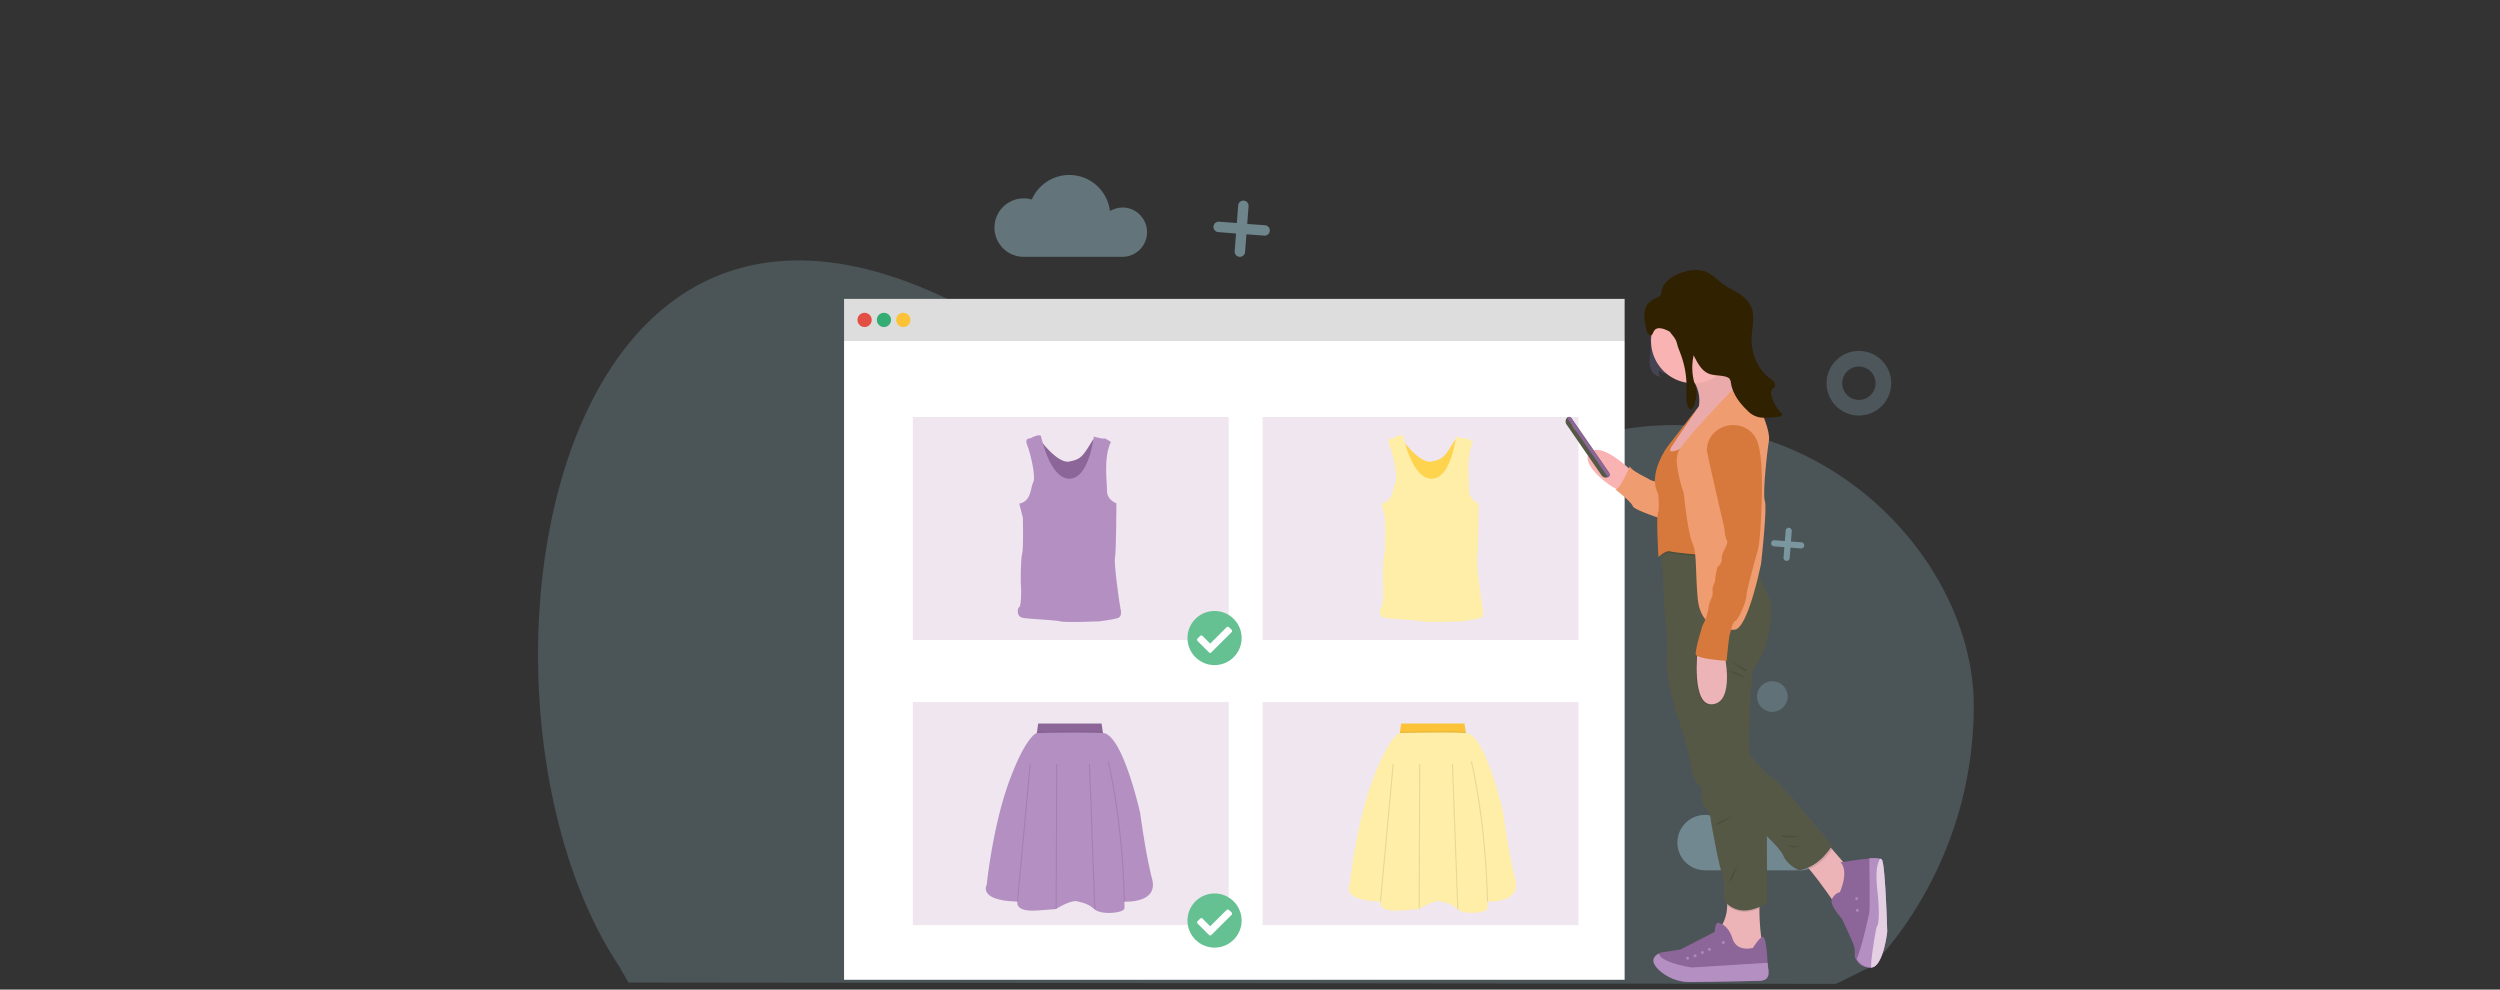 <svg id="Layer_1" data-name="Layer 1" xmlns="http://www.w3.org/2000/svg" viewBox="0 0 960 380"><rect x="0" y="0" width="960" height="380" fill="#333333" stroke="none"/><defs><style>.cls-1{opacity:0.2;}.cls-2{fill:#abd8e6;fill-rule:evenodd;}.cls-3{fill:#ddd;}.cls-4,.cls-7,.cls-9{fill:#aad8e7;}.cls-4{opacity:0.4;}.cls-5{fill:#6c63ff;}.cls-20,.cls-6{fill:#fff;}.cls-7{opacity:0.5;}.cls-8{fill:none;stroke:#aad8e7;stroke-miterlimit:10;stroke-width:6px;}.cls-8,.cls-9{opacity:0.22;}.cls-10{fill:#efe6ef;}.cls-11{fill:#8c6698;}.cls-12{fill:#b48fc1;}.cls-13{fill:#fed44f;}.cls-14{fill:#ffeea7;}.cls-15{opacity:0.1;}.cls-15,.cls-20{isolation:isolate;}.cls-16{fill:#fcc338;}.cls-17{fill:#65c192;}.cls-18{fill:#f8b3b2;}.cls-19{fill:#ecb4b6;}.cls-20{opacity:0.25;}.cls-21{fill:#e5cfe3;}.cls-22{fill:#ef9c70;}.cls-23{fill:#5e5a6b;}.cls-24{fill:#555845;}.cls-25{fill:#ebaaaa;}.cls-26{fill:#464353;}.cls-27{fill:#d7793c;}.cls-28{fill:#302100;}.cls-29{fill:#838370;}.cls-30{fill:#e34f45;}.cls-31{fill:#33ad73;}</style></defs><title>app-ilustraciones</title><g class="cls-1"><path class="cls-2" d="M718.37,371.22s39.56-37,39.56-100.09-72.44-131.44-158.24-100c-62.16,22.75-76.13,70.07-165.55-7.92C216.44-26.73,164.49,261.49,237.86,371.22l3.47,6.07,463.69.52Z"/></g><rect class="cls-3" x="324.12" y="114.77" width="299.74" height="16.17"/><path class="cls-4" d="M690.51,316.27a8.88,8.88,0,0,0-4.54,1.27,14.88,14.88,0,0,0-28.41-4.2,10.42,10.42,0,0,0-2.8-.42,10.64,10.64,0,1,0,0,21.28h35.75a9,9,0,1,0,0-17.93Z"/><path class="cls-4" d="M431,79.71a9.42,9.42,0,0,0-4.79,1.34,15.71,15.71,0,0,0-30-4.43,11.22,11.22,0,1,0-3,22H431a9.47,9.47,0,1,0,0-18.94Z"/><path class="cls-5" d="M599.94,337.85c3.79,4.31,22.57,9.95,22.57,9.95s-3.18-19.35-7-23.66a10.4,10.4,0,0,0-15.63,13.71Z"/><rect class="cls-6" x="324.12" y="130.94" width="299.74" height="245.3"/><path class="cls-7" d="M685.69,203.75l-.31,4-4-.31a1.18,1.18,0,0,0-.18,2.36l4,.31-.32,4a1.18,1.18,0,0,0,2.36.18l.31-4,4,.31a1.18,1.18,0,1,0,.18-2.36l-4-.31.31-4a1.18,1.18,0,0,0-2.36-.18Z"/><path class="cls-7" d="M475.47,78.84l-.53,6.81-6.81-.52a2,2,0,1,0-.3,4l6.81.53-.53,6.81a2,2,0,1,0,4,.3l.53-6.81,6.81.53a2,2,0,0,0,.31-4L478.93,86l.52-6.81a2,2,0,0,0-4-.31Z"/><circle class="cls-8" cx="713.82" cy="147.16" r="9.41"/><circle class="cls-9" cx="680.57" cy="267.47" r="5.9"/><rect class="cls-10" x="350.52" y="160.14" width="121.29" height="85.64"/><rect class="cls-10" x="350.52" y="269.59" width="121.29" height="85.64"/><rect class="cls-10" x="484.84" y="160.14" width="121.29" height="85.64"/><rect class="cls-10" x="484.84" y="269.59" width="121.29" height="85.64"/><path class="cls-11" d="M399.17,168.63s6.83,9.53,11.47,8.6,5.09-1.94,9.21-8.6l3.38,7.77-4,9.62-4.72,6.11-10-1.57-3.24-10.92Z"/><path class="cls-12" d="M395.57,168.35s-2.32-.28-1.12,2.59,3.43,12.3,2.32,14.24-.55,7.22-5.36,8.24l1.38,5.45s.28,12-.28,13.79-.65,11.47-.46,12.48.1,7.68-.64,8-1.21,3.52,1.2,4.07,12.67.84,14.52,1.39,15,0,15,0,5.55-.74,6.94-1.2,1.67-1.57,1.2-3.7-2.59-17.58-2.12-19.52.56-20.91.56-20.91-3.61-1.2-3.61-4.72-1.39-12.95,1.48-18.86c0,0-2.32-1.59-2.68-1.31s-3.87-.73-3.87-.73-1.8,16.09-9.34,16.18-10.91-16.18-10.91-16.18S399.82,166.13,395.57,168.35Z"/><path class="cls-13" d="M538.25,168.63s6.83,9.53,11.46,8.6,5.1-1.94,9.22-8.6l3.37,7.77-4,9.62-4.71,6.11-10-1.57-3.24-10.92Z"/><path class="cls-14" d="M534.65,168.35s-2.32-.28-1.12,2.59,3.42,12.3,2.32,14.24-.55,7.22-5.36,8.24l1.38,5.45s.27,12-.28,13.79-.65,11.47-.46,12.48.09,7.68-.64,8-1.21,3.52,1.2,4.07,12.67.84,14.52,1.39,15,0,15,0,5.55-.74,6.94-1.2,1.67-1.57,1.2-3.7-2.59-17.58-2.12-19.52.55-20.91.55-20.91-3.6-1.2-3.6-4.72-1.39-12.95,1.48-18.86c0,0-2.32-1.59-2.69-1.31s-3.86-.73-3.86-.73-1.8,16.09-9.35,16.18-10.9-16.18-10.9-16.18S538.9,166.13,534.65,168.35Z"/><path class="cls-11" d="M423.49,281.45c-2.27,4.14-25.34,0-25.34,0l.06-.41.45-3.21H423l.47,3.2Z"/><path class="cls-15" d="M423.49,281.45c-2.27,4.14-25.34,0-25.34,0l.06-.41c1.1,0,17.79-.4,25.25,0Z"/><path class="cls-12" d="M398.15,281.45h0s-4.14,1-10.56,18.41-8.68,39.83-8.68,39.83-3.61,6.11,11.79,6.52c0,0-1.24,4,7.45,3.42s7.43-.62,7.43-.62,5.59-3.52,8.07-2.9,4,.83,6.73,3.11,11.28,1.34,11.38-.41a16,16,0,0,0,0-2.59s13.14.83,10.65-8.69-4.55-25.14-4.55-25.14-6.72-30.52-14.38-30.93S398.15,281.45,398.15,281.45Z"/><rect class="cls-15" x="366.66" y="319.66" width="52.98" height="0.41" transform="translate(38.53 681.97) rotate(-84.73)"/><rect class="cls-15" x="377.9" y="320.99" width="55.55" height="0.41" transform="translate(82.92 725.64) rotate(-89.78)"/><rect class="cls-15" x="419.18" y="293.4" width="0.41" height="55.8" transform="translate(-11.65 15.81) rotate(-2.13)"/><path class="cls-15" d="M431.56,346.22c-.72-31.78-6.13-53.54-6.2-53.73l.4-.1c.06.22,5.5,22,6.21,53.84Z"/><path class="cls-16" d="M562.88,281.45c-2.27,4.14-25.34,0-25.34,0l.06-.41.45-3.21h24.31l.47,3.2Z"/><path class="cls-15" d="M562.88,281.45c-2.27,4.14-25.34,0-25.34,0l.06-.41c1.1,0,17.79-.4,25.25,0Z"/><path class="cls-14" d="M537.54,281.45h0s-4.14,1-10.56,18.41-8.68,39.83-8.68,39.83-3.61,6.11,11.79,6.52c0,0-1.24,4,7.45,3.42S545,349,545,349s5.59-3.52,8.07-2.9,4,.83,6.73,3.11,11.28,1.34,11.38-.41a16,16,0,0,0,0-2.59s13.14.83,10.65-8.69-4.55-25.14-4.55-25.14-6.72-30.52-14.38-30.93S537.54,281.45,537.54,281.45Z"/><rect class="cls-15" x="506.05" y="319.66" width="52.98" height="0.41" transform="translate(165.12 820.77) rotate(-84.73)"/><rect class="cls-15" x="517.29" y="320.99" width="55.55" height="0.41" transform="translate(221.78 865.03) rotate(-89.78)"/><rect class="cls-15" x="558.57" y="293.4" width="0.41" height="55.8" transform="translate(-11.56 20.99) rotate(-2.13)"/><path class="cls-15" d="M571,346.22c-.72-31.78-6.13-53.54-6.2-53.73l.4-.1c.06.22,5.5,22,6.21,53.84Z"/><path class="cls-17" d="M476.78,245a10.39,10.39,0,1,1-10.38-10.38A10.39,10.39,0,0,1,476.78,245Z"/><path class="cls-6" d="M465.19,250.46l7.74-7.7a.68.68,0,0,0,0-.95h0l-1-.92a.66.66,0,0,0-.94,0h0l-6.28,6.26-2.93-2.94a.67.67,0,0,0-.94,0h0l-.95.95a.68.68,0,0,0,0,1l4.35,4.35a.68.68,0,0,0,.95,0Z"/><path class="cls-17" d="M476.78,353.49A10.39,10.39,0,1,1,466.4,343.1a10.38,10.38,0,0,1,10.38,10.39Z"/><path class="cls-6" d="M465.19,359l7.74-7.7a.66.66,0,0,0,0-.94h0l-1-.91a.66.66,0,0,0-.94,0h0l-6.28,6.25-2.93-2.94a.66.66,0,0,0-.94,0h0l-.95.95a.68.68,0,0,0,0,.95l4.35,4.35a.68.68,0,0,0,.95,0Z"/><path class="cls-18" d="M610.62,173.73c3.47-3.23,10.85,2.55,14.38,5.69,1.19,1,1.93,1.8,1.93,1.8s-2.18,7.11-4.81,7a5.42,5.42,0,0,1-2-.77C615.56,185,606.71,177.35,610.62,173.73Z"/><path class="cls-19" d="M661.62,354.51a15.26,15.26,0,0,0,1.61-6.89,12,12,0,0,0-.29-2.45c-1.44-6.45,12.69-.26,12.69-.26s0,1.63,0,3.95a81.73,81.73,0,0,0,.63,10.6,18.45,18.45,0,0,0,.75,3.29c1.75,4.95-7.22,4.85-7.22,4.85l-9.7-10.47A15.15,15.15,0,0,0,661.62,354.51Z"/><path class="cls-11" d="M637,366.14c.21-.12.43-.23.68-.35l7.68-1.2,13.1-6.75s.07-4.08,1.64-3.4c0,0,3.46.52,5.16,5.93S673.1,364,673.1,364s3.17-5.05,4.1-4.13,1.47,6.86,1.52,9.59v.27c.15,2.73,1.69,6.7-3,6.9-3.47.14-18.41.38-26.41.49a17.6,17.6,0,0,1-11.81-4.21C635,370.69,633.47,368.08,637,366.14Z"/><circle class="cls-20" cx="661.75" cy="361.92" r="0.57"/><circle class="cls-20" cx="656.43" cy="364.56" r="0.57"/><circle class="cls-20" cx="653.7" cy="365.78" r="0.57"/><circle class="cls-20" cx="648.03" cy="367.95" r="0.57"/><circle class="cls-20" cx="650.92" cy="367.03" r="0.57"/><path class="cls-12" d="M637,366.15c.69,3.56,12.63,5.37,12.63,5.37l29.14-1.81c.15,2.73,1.69,6.7-3,6.9-3.47.14-18.41.38-26.41.49a17.6,17.6,0,0,1-11.81-4.21C635,370.69,633.47,368.08,637,366.15Z"/><path class="cls-19" d="M701.73,324l1.81,2.09,4,4.63,1.26,1.48s3.25,6.86,3.3,7-4.12,6.55-4.12,6.55l-3.87.57s-.41-.62-1.1-1.61c-1.77-2.51-5.35-7.57-8.24-10.93a19.73,19.73,0,0,0-2.92-2.93C688.31,328.31,701.73,324,701.73,324Z"/><path class="cls-11" d="M703.54,345.09c1.28-2.32,2.94-2.47,2.94-2.47s3.71-7.94.25-11.55h1s5.47-1.05,9.72-1.35a14.36,14.36,0,0,1,4.14.11,1.36,1.36,0,0,1,.68.36c1.34,1.68,2.06,27.66,2.06,27.66s-1.49,13.65-6.19,13.77h-.25a6.05,6.05,0,0,1-5.28-3.34,5.32,5.32,0,0,1-.44-1.21,9.74,9.74,0,0,0-.88-5.51c-1.4-3.2-4-8.77-4-8.77S702.25,347.41,703.54,345.09Z"/><circle class="cls-20" cx="712.97" cy="345.06" r="0.57"/><circle class="cls-20" cx="713.25" cy="349.57" r="0.57"/><path class="cls-12" d="M717.81,350.5c.3-1.46.07-16.23,0-20.9a14.38,14.38,0,0,1,4.14.12,1.29,1.29,0,0,1,.68.36c1.34,1.68,2.06,27.66,2.06,27.66s-1.5,13.65-6.2,13.77h-.25a6.09,6.09,0,0,1-5.28-3.35C714.84,364.25,717.5,352,717.81,350.5Z"/><path class="cls-21" d="M720.58,356s1.77-.85.3-14.38c-.78-7.15.09-10.39,1.07-11.86a1.25,1.25,0,0,1,.68.36c1.34,1.68,2.07,27.66,2.07,27.66s-1.5,13.65-6.2,13.77C718.38,367.48,720.58,356,720.58,356Z"/><path class="cls-22" d="M639.53,199.7s-12.07-3.79-12.54-5.34-6.65-6.41-6.65-6.41c2-.31,5.57-9,5.57-9,.16,1.7,6.12,4.25,7.51,5.18a6.56,6.56,0,0,0,3.55.77Z"/><path class="cls-15" d="M701.74,324l1.8,2.09a20.83,20.83,0,0,1-8.81,7.7,19.73,19.73,0,0,0-2.92-2.93C688.31,328.31,701.74,324,701.74,324Z"/><path class="cls-23" d="M670.15,313.45s13,11.07,14.64,15,6.08,5.67,6.08,5.67c8.15-1.33,12.58-9.48,12.58-9.48s-20.62-25.26-23.38-26.4S669.74,287,669.74,287Z"/><path class="cls-24" d="M670.15,313.45s13,11.07,14.64,15,6.08,5.67,6.08,5.67c8.15-1.33,12.58-9.48,12.58-9.48s-20.62-25.26-23.38-26.4S669.74,287,669.74,287Z"/><path class="cls-15" d="M685.77,320.81a33,33,0,0,0,6.88,0C684.77,322.9,681.7,320.42,685.77,320.81Z"/><path class="cls-15" d="M687,325c2.09,1.54,7.5-1.55,7.5-1.55C689,326.48,684.92,323.44,687,325Z"/><path class="cls-15" d="M675.61,344.91s0,1.63,0,3.95c-3.15,1.38-8.18,2.56-12.36-1.24a12,12,0,0,0-.29-2.45C661.49,338.7,675.61,344.91,675.61,344.91Z"/><path class="cls-24" d="M653.23,210.25l12.47-.37,6.9,4s5,12.4,6.68,15.46.86,18.84-4.92,25.86c0,0-2.4,3.39-1.76,4.63s-.11,3.4-.11,3.4l-.92,20.45s0,8.76,2.07,12,4.84,26.09,4.84,26.09l.1,24.85s-9.79,7.21-16.49-.72c0,0,.08-9.28-.93-11S657,315.36,657,315.36a8.47,8.47,0,0,0-2.16-5.26c-2.07-2-1.35-7.63-1.35-7.63s-2.89-1.56-3.81-6.61-3.92-16.08-3.92-16.08-6.23-16.34-5.79-26.64-.61-15.67-.61-15.67l-1.28-24-.15-2.85Z"/><path class="cls-15" d="M664.27,338.44c1.31-.62,2.94-6.26,2.94-6.26S663,339.06,664.27,338.44Z"/><path class="cls-15" d="M659,316.71c1.81,0,6-3.32,6-3.32S657.15,316.71,659,316.71Z"/><path class="cls-25" d="M652.37,156a13.84,13.84,0,0,0-1.23-8.26c-.1-.2-.21-.4-.32-.6a11.9,11.9,0,0,0-.83-1.3h0a14.36,14.36,0,0,0-1.33-1.59c-1.87-1.9-.86-3.84,1.17-5.5.27-.22.54-.43.84-.63a40.37,40.37,0,0,1,9.28-4.38s1.33,3.14,3.34,6.83c.06.11.12.23.19.34a44.36,44.36,0,0,0,5.38,7.94,12.69,12.69,0,0,0,2.7,2.36c2.07,1.3.88,3.76-1.47,6.36-4.13,4.57-11.84,9.57-11.84,9.57l-9.75,9.6L644,178.67l-4.49,1.93v-6.81Z"/><path class="cls-26" d="M638.7,121.45a1.47,1.47,0,0,0-.61.55L636,124.87a9.56,9.56,0,0,0-2.26,4.69,18,18,0,0,0,.14,2.64,32.64,32.64,0,0,1-.35,4.84,10,10,0,0,0,.46,4.81,4.35,4.35,0,0,0,3.61,2.84,2.74,2.74,0,0,1-.52-2.54,4,4,0,0,0,2.83,1.32c-1-1.7-2-3.53-1.94-5.49a21.48,21.48,0,0,1,1-4.07,16.14,16.14,0,0,0,.3-4.6,5.7,5.7,0,0,1,.34-2.89c.22-.41.54-.76.78-1.17C640.9,124.25,640.67,120.61,638.7,121.45Z"/><path class="cls-18" d="M634,130.92a16.23,16.23,0,1,1,16.83,16.24h-.6A16.24,16.24,0,0,1,634,130.92Z"/><path class="cls-15" d="M653.25,210.2l.5,3.56s-10.92-.94-12.47-1.45c-.91-.3-2.27.49-3.25,1.2l-.15-2.85Z"/><path class="cls-27" d="M653.75,213.16s-10.93-.94-12.48-1.45-4.43,2.17-4.43,2.17-.9-15.39-.2-16.83.1-7.53.1-7.53c-4.23-7.32,3.51-17.94,3.51-17.94L652.36,156h0l-10.67,15.78c-2.1,3.89,6.08-.72,6.08-.72Z"/><path class="cls-22" d="M644.37,173.75c1.75-4.43,20.52-23.62,20.52-23.62l.14-.08a7.51,7.51,0,0,1,3.81-1.2,4.18,4.18,0,0,1,3.06,1.28c2.89,2.88,4.65,8.45,4.65,8.45s.43,1,1,2.38c.91,2.44,2.1,6.17,1.7,8.45-.62,3.62-2.47,20.11-1.54,23s-1.45,24-1.45,24-5,24.85-10.1,25.37l-.76.06c-3.2.18-7.25-.47-10.09-3.48-1.73-1.84-3-4.57-3.38-8.54-1-11-.21-17-2.06-21.35s-3.3-19-3.3-19A56.57,56.57,0,0,1,644,178.67,11,11,0,0,1,644.37,173.75Z"/><path class="cls-15" d="M670.77,257.76c-1.47.18-5.73-3.61-5.73-3.61S672.23,257.58,670.77,257.76Z"/><path class="cls-15" d="M669.74,260.19a60.28,60.28,0,0,1-5.83-2.4C665.64,257.25,671.08,260.52,669.74,260.19Z"/><path class="cls-15" d="M651.59,249.71s-2.65,22.19,5.91,21,4.3-19.63,4.3-19.63Z"/><path class="cls-19" d="M651.9,249.42s-2.63,22.2,5.91,21,4.3-19.64,4.3-19.64Z"/><path class="cls-28" d="M632.09,126.08a4.08,4.08,0,0,0,1.06,2.34c1.14.88,1.37-.12,1.81-1,1.13-2.37,4-1.22,6.19-.08l1.15,1.47a9.58,9.58,0,0,1,1.31,2,16.24,16.24,0,0,1,.55,1.8c.29,1.05.73,2.05,1.11,3.07a36,36,0,0,1,2.37,12.78c0,2.33-.59,6.49,1,8.37s2.83-4.4,2.86-5.6a17.42,17.42,0,0,0-1-4.75,21.51,21.51,0,0,1-.42-8.49c.09-.53.18-1.06.23-1.58,1.48,2.75,2.87,5.76,5.68,7,2.16.95,4.73.57,7,1.34a2.53,2.53,0,0,1,1.13.68,3.4,3.4,0,0,1,.56,1.69c.68,4.07,3.23,7.6,6.23,10.42a8.48,8.48,0,0,0,7,2.85,34.12,34.12,0,0,0,5-.37c.63-.09,1.4-.34,1.48-1a15.35,15.35,0,0,1-4.12-7.05,2.66,2.66,0,0,1,.23-2.45c.27-.32.68-.51.92-.85a1.7,1.7,0,0,0-.12-1.94,6,6,0,0,0-1.57-1.36c-4.93-3.62-7.41-10-7.1-16.11.2-3.87,1.37-7.94-.19-11.49a12.59,12.59,0,0,0-5.18-5.32c-2.12-1.34-4.42-2.41-6.42-3.94a39,39,0,0,0-4.69-3.64c-3.59-2-8.08-1.24-11.82.4-2.91,1.27-5.83,3.44-6.28,6.58a3.7,3.7,0,0,1-.36,1.47,2.77,2.77,0,0,1-1.17.86,11,11,0,0,0-3.61,2.31C630.79,119,631.38,122.81,632.09,126.08Z"/><path class="cls-27" d="M655.42,172.92c.72,4,6.73,29.92,6.73,29.92s.2,3.29,1,4.63-2.27,5.05-2,6.91-1.64,3.4-1.64,3.4a32.91,32.91,0,0,0-.93,4.95c0,1.34-1.24,2.38-.93,4.44s-1.34,3.4-1.6,6.39a21.23,21.23,0,0,1-2.32,6.71s-2.78,9.07-2.58,10.93,11.86,2.57,11.86,2.57.9-9.38,1.2-10.1.94-4.75,2.19-5.26,4.21-7.63,4.21-9.49,3.19-13.41,4.32-17.44,1.45-16.11,1.45-16.11,1-18-1.34-25.13L675,170c-3.62-10.5-19.16-8.2-19.6,2.9"/><path class="cls-24" d="M615,182.55,601.55,163a2.05,2.05,0,0,1,.53-2.85l-.32.22h0a1.27,1.27,0,0,1,1.76.33l14.34,20.77,0,0a1.28,1.28,0,0,1-.35,1.77l.32-.22A2.05,2.05,0,0,1,615,182.55Z"/><path class="cls-11" d="M601.93,160.26a1,1,0,0,1,1.45.27L618,181.71a1,1,0,0,1-.27,1.45l-.24.17h0l-15.78-22.91h0l.24-.17Z"/><rect class="cls-29" x="604.23" y="163.17" width="0.26" height="2.27" rx="0.1" transform="translate(13.45 371.83) rotate(-34.56)"/><circle class="cls-30" cx="332" cy="122.85" r="2.74"/><circle class="cls-31" cx="339.43" cy="122.85" r="2.74"/><circle class="cls-16" cx="346.86" cy="122.85" r="2.74"/></svg>